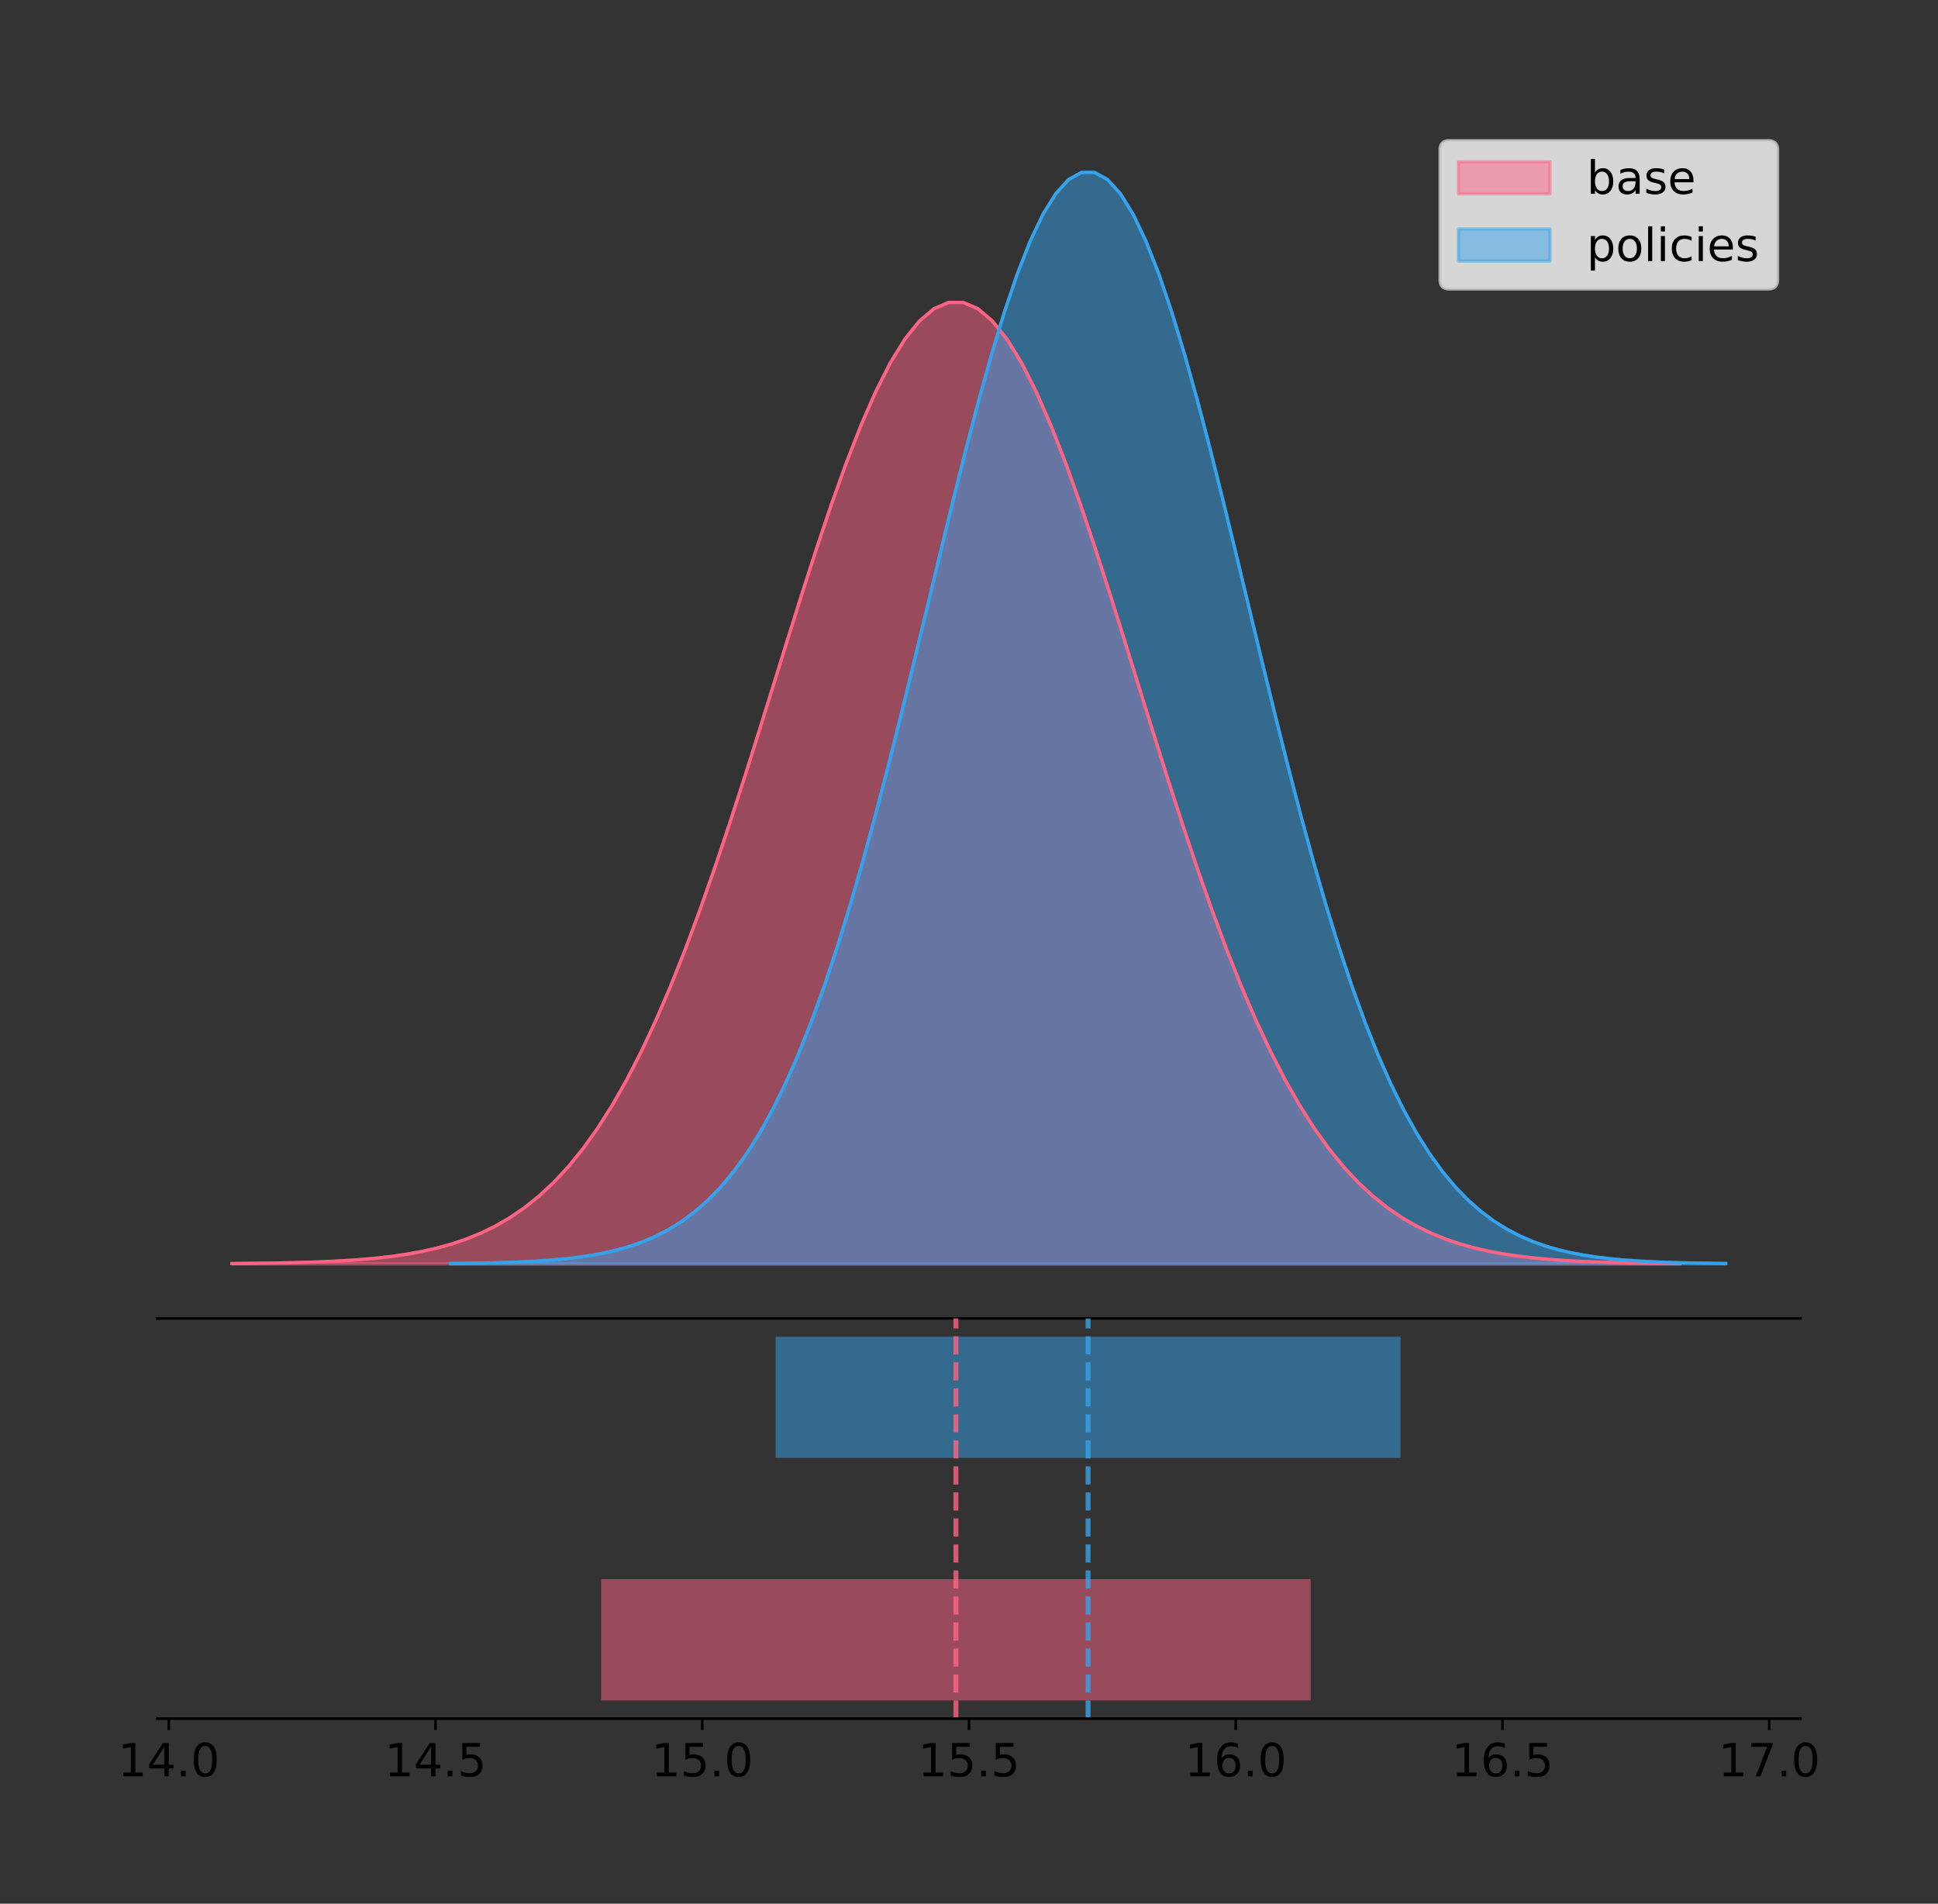 <?xml version="1.0" encoding="utf-8" standalone="no"?>
<!DOCTYPE svg PUBLIC "-//W3C//DTD SVG 1.1//EN"
  "http://www.w3.org/Graphics/SVG/1.1/DTD/svg11.dtd">
<!-- Created with matplotlib (https://matplotlib.org/) -->
<svg height="581.789pt" version="1.1" viewBox="0 0 592.314 581.789" width="592.314pt" xmlns="http://www.w3.org/2000/svg" xmlns:xlink="http://www.w3.org/1999/xlink">
 <rect x="0" y="0" width="592.314" height="581.789" fill="#333333" stroke="none"/>
 <defs>
  <style type="text/css">
*{stroke-linecap:butt;stroke-linejoin:round;}
  </style>
 </defs>
 <g id="figure_1">
  <g id="patch_1">
   <path d="M 0 581.789 
L 592.314 581.789 
L 592.314 0 
L 0 0 
z
" style="fill:none;"/>
  </g>
  <g id="axes_1">
   <g id="patch_2">
    <path d="M 48.071 402.93 
L 550.271 402.93 
L 550.271 36 
L 48.071 36 
z
" style="fill:none;"/>
   </g>
   <g id="PolyCollection_1">
    <defs>
     <path d="M 70.898 -195.538 
L 70.898 -195.637 
L 75.368 -195.674 
L 79.838 -195.724 
L 84.308 -195.791 
L 88.778 -195.879 
L 93.248 -195.996 
L 97.718 -196.148 
L 102.188 -196.346 
L 106.658 -196.601 
L 111.128 -196.927 
L 115.598 -197.341 
L 120.068 -197.864 
L 124.538 -198.519 
L 129.008 -199.334 
L 133.478 -200.34 
L 137.948 -201.573 
L 142.418 -203.074 
L 146.888 -204.886 
L 151.358 -207.058 
L 155.828 -209.643 
L 160.298 -212.695 
L 164.768 -216.273 
L 169.238 -220.432 
L 173.708 -225.232 
L 178.178 -230.727 
L 182.648 -236.967 
L 187.118 -243.996 
L 191.588 -251.849 
L 196.058 -260.548 
L 200.528 -270.103 
L 204.998 -280.506 
L 209.468 -291.729 
L 213.937 -303.727 
L 218.407 -316.429 
L 222.877 -329.743 
L 227.347 -343.553 
L 231.817 -357.723 
L 236.287 -372.092 
L 240.757 -386.483 
L 245.227 -400.703 
L 249.697 -414.547 
L 254.167 -427.804 
L 258.637 -440.26 
L 263.107 -451.706 
L 267.577 -461.941 
L 272.047 -470.783 
L 276.517 -478.067 
L 280.987 -483.656 
L 285.457 -487.444 
L 289.927 -489.356 
L 294.397 -489.356 
L 298.867 -487.444 
L 303.337 -483.656 
L 307.807 -478.067 
L 312.277 -470.783 
L 316.747 -461.941 
L 321.217 -451.706 
L 325.687 -440.26 
L 330.157 -427.804 
L 334.627 -414.547 
L 339.097 -400.703 
L 343.567 -386.483 
L 348.037 -372.092 
L 352.507 -357.723 
L 356.977 -343.553 
L 361.447 -329.743 
L 365.917 -316.429 
L 370.387 -303.727 
L 374.857 -291.729 
L 379.327 -280.506 
L 383.797 -270.103 
L 388.267 -260.548 
L 392.737 -251.849 
L 397.207 -243.996 
L 401.677 -236.967 
L 406.147 -230.727 
L 410.617 -225.232 
L 415.087 -220.432 
L 419.557 -216.273 
L 424.027 -212.695 
L 428.497 -209.643 
L 432.967 -207.058 
L 437.437 -204.886 
L 441.907 -203.074 
L 446.377 -201.573 
L 450.847 -200.34 
L 455.317 -199.334 
L 459.787 -198.519 
L 464.257 -197.864 
L 468.727 -197.341 
L 473.197 -196.927 
L 477.667 -196.601 
L 482.137 -196.346 
L 486.607 -196.148 
L 491.077 -195.996 
L 495.547 -195.879 
L 500.017 -195.791 
L 504.487 -195.724 
L 508.956 -195.674 
L 513.426 -195.637 
L 513.426 -195.538 
L 513.426 -195.538 
L 508.956 -195.538 
L 504.487 -195.538 
L 500.017 -195.538 
L 495.547 -195.538 
L 491.077 -195.538 
L 486.607 -195.538 
L 482.137 -195.538 
L 477.667 -195.538 
L 473.197 -195.538 
L 468.727 -195.538 
L 464.257 -195.538 
L 459.787 -195.538 
L 455.317 -195.538 
L 450.847 -195.538 
L 446.377 -195.538 
L 441.907 -195.538 
L 437.437 -195.538 
L 432.967 -195.538 
L 428.497 -195.538 
L 424.027 -195.538 
L 419.557 -195.538 
L 415.087 -195.538 
L 410.617 -195.538 
L 406.147 -195.538 
L 401.677 -195.538 
L 397.207 -195.538 
L 392.737 -195.538 
L 388.267 -195.538 
L 383.797 -195.538 
L 379.327 -195.538 
L 374.857 -195.538 
L 370.387 -195.538 
L 365.917 -195.538 
L 361.447 -195.538 
L 356.977 -195.538 
L 352.507 -195.538 
L 348.037 -195.538 
L 343.567 -195.538 
L 339.097 -195.538 
L 334.627 -195.538 
L 330.157 -195.538 
L 325.687 -195.538 
L 321.217 -195.538 
L 316.747 -195.538 
L 312.277 -195.538 
L 307.807 -195.538 
L 303.337 -195.538 
L 298.867 -195.538 
L 294.397 -195.538 
L 289.927 -195.538 
L 285.457 -195.538 
L 280.987 -195.538 
L 276.517 -195.538 
L 272.047 -195.538 
L 267.577 -195.538 
L 263.107 -195.538 
L 258.637 -195.538 
L 254.167 -195.538 
L 249.697 -195.538 
L 245.227 -195.538 
L 240.757 -195.538 
L 236.287 -195.538 
L 231.817 -195.538 
L 227.347 -195.538 
L 222.877 -195.538 
L 218.407 -195.538 
L 213.937 -195.538 
L 209.468 -195.538 
L 204.998 -195.538 
L 200.528 -195.538 
L 196.058 -195.538 
L 191.588 -195.538 
L 187.118 -195.538 
L 182.648 -195.538 
L 178.178 -195.538 
L 173.708 -195.538 
L 169.238 -195.538 
L 164.768 -195.538 
L 160.298 -195.538 
L 155.828 -195.538 
L 151.358 -195.538 
L 146.888 -195.538 
L 142.418 -195.538 
L 137.948 -195.538 
L 133.478 -195.538 
L 129.008 -195.538 
L 124.538 -195.538 
L 120.068 -195.538 
L 115.598 -195.538 
L 111.128 -195.538 
L 106.658 -195.538 
L 102.188 -195.538 
L 97.718 -195.538 
L 93.248 -195.538 
L 88.778 -195.538 
L 84.308 -195.538 
L 79.838 -195.538 
L 75.368 -195.538 
L 70.898 -195.538 
z
" id="m9ce74783fb" style="stroke:#ff6384;stroke-opacity:0.5;"/>
    </defs>
    <g clip-path="url(#p9a02449415)">
     <use style="fill:#ff6384;fill-opacity:0.5;stroke:#ff6384;stroke-opacity:0.5;" x="0" xlink:href="#m9ce74783fb" y="581.789"/>
    </g>
   </g>
   <g id="PolyCollection_2">
    <defs>
     <path d="M 137.655 -195.538 
L 137.655 -195.65 
L 141.592 -195.692 
L 145.529 -195.749 
L 149.466 -195.825 
L 153.404 -195.925 
L 157.341 -196.058 
L 161.278 -196.23 
L 165.215 -196.455 
L 169.153 -196.744 
L 173.09 -197.115 
L 177.027 -197.585 
L 180.965 -198.179 
L 184.902 -198.923 
L 188.839 -199.848 
L 192.776 -200.99 
L 196.714 -202.39 
L 200.651 -204.093 
L 204.588 -206.151 
L 208.525 -208.617 
L 212.463 -211.552 
L 216.4 -215.017 
L 220.337 -219.078 
L 224.274 -223.801 
L 228.212 -229.25 
L 232.149 -235.488 
L 236.086 -242.572 
L 240.023 -250.552 
L 243.961 -259.468 
L 247.898 -269.344 
L 251.835 -280.192 
L 255.772 -292.002 
L 259.71 -304.744 
L 263.647 -318.365 
L 267.584 -332.786 
L 271.522 -347.901 
L 275.459 -363.58 
L 279.396 -379.667 
L 283.333 -395.98 
L 287.271 -412.318 
L 291.208 -428.462 
L 295.145 -444.18 
L 299.082 -459.23 
L 303.02 -473.372 
L 306.957 -486.366 
L 310.894 -497.987 
L 314.831 -508.025 
L 318.769 -516.294 
L 322.706 -522.64 
L 326.643 -526.94 
L 330.58 -529.111 
L 334.518 -529.111 
L 338.455 -526.94 
L 342.392 -522.64 
L 346.329 -516.294 
L 350.267 -508.025 
L 354.204 -497.987 
L 358.141 -486.366 
L 362.078 -473.372 
L 366.016 -459.23 
L 369.953 -444.18 
L 373.89 -428.462 
L 377.828 -412.318 
L 381.765 -395.98 
L 385.702 -379.667 
L 389.639 -363.58 
L 393.577 -347.901 
L 397.514 -332.786 
L 401.451 -318.365 
L 405.388 -304.744 
L 409.326 -292.002 
L 413.263 -280.192 
L 417.2 -269.344 
L 421.137 -259.468 
L 425.075 -250.552 
L 429.012 -242.572 
L 432.949 -235.488 
L 436.886 -229.25 
L 440.824 -223.801 
L 444.761 -219.078 
L 448.698 -215.017 
L 452.635 -211.552 
L 456.573 -208.617 
L 460.51 -206.151 
L 464.447 -204.093 
L 468.385 -202.39 
L 472.322 -200.99 
L 476.259 -199.848 
L 480.196 -198.923 
L 484.134 -198.179 
L 488.071 -197.585 
L 492.008 -197.115 
L 495.945 -196.744 
L 499.883 -196.455 
L 503.82 -196.23 
L 507.757 -196.058 
L 511.694 -195.925 
L 515.632 -195.825 
L 519.569 -195.749 
L 523.506 -195.692 
L 527.443 -195.65 
L 527.443 -195.538 
L 527.443 -195.538 
L 523.506 -195.538 
L 519.569 -195.538 
L 515.632 -195.538 
L 511.694 -195.538 
L 507.757 -195.538 
L 503.82 -195.538 
L 499.883 -195.538 
L 495.945 -195.538 
L 492.008 -195.538 
L 488.071 -195.538 
L 484.134 -195.538 
L 480.196 -195.538 
L 476.259 -195.538 
L 472.322 -195.538 
L 468.385 -195.538 
L 464.447 -195.538 
L 460.51 -195.538 
L 456.573 -195.538 
L 452.635 -195.538 
L 448.698 -195.538 
L 444.761 -195.538 
L 440.824 -195.538 
L 436.886 -195.538 
L 432.949 -195.538 
L 429.012 -195.538 
L 425.075 -195.538 
L 421.137 -195.538 
L 417.2 -195.538 
L 413.263 -195.538 
L 409.326 -195.538 
L 405.388 -195.538 
L 401.451 -195.538 
L 397.514 -195.538 
L 393.577 -195.538 
L 389.639 -195.538 
L 385.702 -195.538 
L 381.765 -195.538 
L 377.828 -195.538 
L 373.89 -195.538 
L 369.953 -195.538 
L 366.016 -195.538 
L 362.078 -195.538 
L 358.141 -195.538 
L 354.204 -195.538 
L 350.267 -195.538 
L 346.329 -195.538 
L 342.392 -195.538 
L 338.455 -195.538 
L 334.518 -195.538 
L 330.58 -195.538 
L 326.643 -195.538 
L 322.706 -195.538 
L 318.769 -195.538 
L 314.831 -195.538 
L 310.894 -195.538 
L 306.957 -195.538 
L 303.02 -195.538 
L 299.082 -195.538 
L 295.145 -195.538 
L 291.208 -195.538 
L 287.271 -195.538 
L 283.333 -195.538 
L 279.396 -195.538 
L 275.459 -195.538 
L 271.522 -195.538 
L 267.584 -195.538 
L 263.647 -195.538 
L 259.71 -195.538 
L 255.772 -195.538 
L 251.835 -195.538 
L 247.898 -195.538 
L 243.961 -195.538 
L 240.023 -195.538 
L 236.086 -195.538 
L 232.149 -195.538 
L 228.212 -195.538 
L 224.274 -195.538 
L 220.337 -195.538 
L 216.4 -195.538 
L 212.463 -195.538 
L 208.525 -195.538 
L 204.588 -195.538 
L 200.651 -195.538 
L 196.714 -195.538 
L 192.776 -195.538 
L 188.839 -195.538 
L 184.902 -195.538 
L 180.965 -195.538 
L 177.027 -195.538 
L 173.09 -195.538 
L 169.153 -195.538 
L 165.215 -195.538 
L 161.278 -195.538 
L 157.341 -195.538 
L 153.404 -195.538 
L 149.466 -195.538 
L 145.529 -195.538 
L 141.592 -195.538 
L 137.655 -195.538 
z
" id="mbadc080d33" style="stroke:#36a2eb;stroke-opacity:0.5;"/>
    </defs>
    <g clip-path="url(#p9a02449415)">
     <use style="fill:#36a2eb;fill-opacity:0.5;stroke:#36a2eb;stroke-opacity:0.5;" x="0" xlink:href="#mbadc080d33" y="581.789"/>
    </g>
   </g>
   <g id="line2d_1">
    <path clip-path="url(#p9a02449415)" d="M 70.898 386.153 
L 75.368 386.116 
L 79.838 386.066 
L 84.308 385.999 
L 88.778 385.91 
L 93.248 385.794 
L 97.718 385.641 
L 102.188 385.444 
L 106.658 385.189 
L 111.128 384.863 
L 115.598 384.448 
L 120.068 383.925 
L 124.538 383.27 
L 129.008 382.455 
L 133.478 381.449 
L 137.948 380.216 
L 142.418 378.716 
L 146.888 376.903 
L 151.358 374.731 
L 155.828 372.146 
L 160.298 369.094 
L 164.768 365.517 
L 169.238 361.357 
L 173.708 356.557 
L 178.178 351.063 
L 182.648 344.823 
L 187.118 337.793 
L 191.588 329.941 
L 196.058 321.241 
L 200.528 311.686 
L 204.998 301.284 
L 209.468 290.06 
L 213.937 278.062 
L 218.407 265.36 
L 222.877 252.046 
L 227.347 238.236 
L 231.817 224.067 
L 236.287 209.698 
L 240.757 195.307 
L 245.227 181.086 
L 249.697 167.242 
L 254.167 153.985 
L 258.637 141.529 
L 263.107 130.084 
L 267.577 119.848 
L 272.047 111.006 
L 276.517 103.722 
L 280.987 98.133 
L 285.457 94.346 
L 289.927 92.433 
L 294.397 92.433 
L 298.867 94.346 
L 303.337 98.133 
L 307.807 103.722 
L 312.277 111.006 
L 316.747 119.848 
L 321.217 130.084 
L 325.687 141.529 
L 330.157 153.985 
L 334.627 167.242 
L 339.097 181.086 
L 343.567 195.307 
L 348.037 209.698 
L 352.507 224.067 
L 356.977 238.236 
L 361.447 252.046 
L 365.917 265.36 
L 370.387 278.062 
L 374.857 290.06 
L 379.327 301.284 
L 383.797 311.686 
L 388.267 321.241 
L 392.737 329.941 
L 397.207 337.793 
L 401.677 344.823 
L 406.147 351.063 
L 410.617 356.557 
L 415.087 361.357 
L 419.557 365.517 
L 424.027 369.094 
L 428.497 372.146 
L 432.967 374.731 
L 437.437 376.903 
L 441.907 378.716 
L 446.377 380.216 
L 450.847 381.449 
L 455.317 382.455 
L 459.787 383.27 
L 464.257 383.925 
L 468.727 384.448 
L 473.197 384.863 
L 477.667 385.189 
L 482.137 385.444 
L 486.607 385.641 
L 491.077 385.794 
L 495.547 385.91 
L 500.017 385.999 
L 504.487 386.066 
L 508.956 386.116 
L 513.426 386.153 
" style="fill:none;stroke:#ff6384;stroke-linecap:square;"/>
   </g>
   <g id="line2d_2">
    <path clip-path="url(#p9a02449415)" d="M 137.655 386.139 
L 141.592 386.097 
L 145.529 386.04 
L 149.466 385.965 
L 153.404 385.864 
L 157.341 385.732 
L 161.278 385.559 
L 165.215 385.334 
L 169.153 385.045 
L 173.09 384.675 
L 177.027 384.204 
L 180.965 383.61 
L 184.902 382.867 
L 188.839 381.941 
L 192.776 380.799 
L 196.714 379.399 
L 200.651 377.696 
L 204.588 375.639 
L 208.525 373.172 
L 212.463 370.238 
L 216.4 366.772 
L 220.337 362.711 
L 224.274 357.989 
L 228.212 352.539 
L 232.149 346.301 
L 236.086 339.217 
L 240.023 331.237 
L 243.961 322.322 
L 247.898 312.445 
L 251.835 301.597 
L 255.772 289.787 
L 259.71 277.045 
L 263.647 263.424 
L 267.584 249.004 
L 271.522 233.888 
L 275.459 218.209 
L 279.396 202.123 
L 283.333 185.809 
L 287.271 169.471 
L 291.208 153.327 
L 295.145 137.61 
L 299.082 122.559 
L 303.02 108.418 
L 306.957 95.423 
L 310.894 83.803 
L 314.831 73.765 
L 318.769 65.495 
L 322.706 59.15 
L 326.643 54.85 
L 330.58 52.679 
L 334.518 52.679 
L 338.455 54.85 
L 342.392 59.15 
L 346.329 65.495 
L 350.267 73.765 
L 354.204 83.803 
L 358.141 95.423 
L 362.078 108.418 
L 366.016 122.559 
L 369.953 137.61 
L 373.89 153.327 
L 377.828 169.471 
L 381.765 185.809 
L 385.702 202.123 
L 389.639 218.209 
L 393.577 233.888 
L 397.514 249.004 
L 401.451 263.424 
L 405.388 277.045 
L 409.326 289.787 
L 413.263 301.597 
L 417.2 312.445 
L 421.137 322.322 
L 425.075 331.237 
L 429.012 339.217 
L 432.949 346.301 
L 436.886 352.539 
L 440.824 357.989 
L 444.761 362.711 
L 448.698 366.772 
L 452.635 370.238 
L 456.573 373.172 
L 460.51 375.639 
L 464.447 377.696 
L 468.385 379.399 
L 472.322 380.799 
L 476.259 381.941 
L 480.196 382.867 
L 484.134 383.61 
L 488.071 384.204 
L 492.008 384.675 
L 495.945 385.045 
L 499.883 385.334 
L 503.82 385.559 
L 507.757 385.732 
L 511.694 385.864 
L 515.632 385.965 
L 519.569 386.04 
L 523.506 386.097 
L 527.443 386.139 
" style="fill:none;stroke:#36a2eb;stroke-linecap:square;"/>
   </g>
   <g id="patch_3">
    <path d="M 48.071 402.93 
L 550.271 402.93 
" style="fill:none;stroke:#000000;stroke-linecap:square;stroke-linejoin:miter;stroke-width:0.8;"/>
   </g>
   <g id="legend_1">
    <g id="patch_4">
     <path d="M 442.943 88.299 
L 540.471 88.299 
Q 543.271 88.299 543.271 85.499 
L 543.271 45.8 
Q 543.271 43 540.471 43 
L 442.943 43 
Q 440.143 43 440.143 45.8 
L 440.143 85.499 
Q 440.143 88.299 442.943 88.299 
z
" style="fill:#ffffff;opacity:0.8;stroke:#cccccc;stroke-linejoin:miter;"/>
    </g>
    <g id="patch_5">
     <path d="M 445.743 59.238 
L 473.743 59.238 
L 473.743 49.438 
L 445.743 49.438 
z
" style="fill:#ff6384;opacity:0.5;stroke:#ff6384;stroke-linejoin:miter;"/>
    </g>
    <g id="text_1">
     <!-- base -->
     <defs>
      <path d="M 48.688 27.297 
Q 48.688 37.203 44.609 42.844 
Q 40.531 48.484 33.406 48.484 
Q 26.266 48.484 22.188 42.844 
Q 18.109 37.203 18.109 27.297 
Q 18.109 17.391 22.188 11.75 
Q 26.266 6.109 33.406 6.109 
Q 40.531 6.109 44.609 11.75 
Q 48.688 17.391 48.688 27.297 
z
M 18.109 46.391 
Q 20.953 51.266 25.266 53.625 
Q 29.594 56 35.594 56 
Q 45.562 56 51.781 48.094 
Q 58.016 40.188 58.016 27.297 
Q 58.016 14.406 51.781 6.484 
Q 45.562 -1.422 35.594 -1.422 
Q 29.594 -1.422 25.266 0.953 
Q 20.953 3.328 18.109 8.203 
L 18.109 0 
L 9.078 0 
L 9.078 75.984 
L 18.109 75.984 
z
" id="DejaVuSans-98"/>
      <path d="M 34.281 27.484 
Q 23.391 27.484 19.188 25 
Q 14.984 22.516 14.984 16.5 
Q 14.984 11.719 18.141 8.906 
Q 21.297 6.109 26.703 6.109 
Q 34.188 6.109 38.703 11.406 
Q 43.219 16.703 43.219 25.484 
L 43.219 27.484 
z
M 52.203 31.203 
L 52.203 0 
L 43.219 0 
L 43.219 8.297 
Q 40.141 3.328 35.547 0.953 
Q 30.953 -1.422 24.312 -1.422 
Q 15.922 -1.422 10.953 3.297 
Q 6 8.016 6 15.922 
Q 6 25.141 12.172 29.828 
Q 18.359 34.516 30.609 34.516 
L 43.219 34.516 
L 43.219 35.406 
Q 43.219 41.609 39.141 45 
Q 35.062 48.391 27.688 48.391 
Q 23 48.391 18.547 47.266 
Q 14.109 46.141 10.016 43.891 
L 10.016 52.203 
Q 14.938 54.109 19.578 55.047 
Q 24.219 56 28.609 56 
Q 40.484 56 46.344 49.844 
Q 52.203 43.703 52.203 31.203 
z
" id="DejaVuSans-97"/>
      <path d="M 44.281 53.078 
L 44.281 44.578 
Q 40.484 46.531 36.375 47.5 
Q 32.281 48.484 27.875 48.484 
Q 21.188 48.484 17.844 46.438 
Q 14.5 44.391 14.5 40.281 
Q 14.5 37.156 16.891 35.375 
Q 19.281 33.594 26.516 31.984 
L 29.594 31.297 
Q 39.156 29.25 43.188 25.516 
Q 47.219 21.781 47.219 15.094 
Q 47.219 7.469 41.188 3.016 
Q 35.156 -1.422 24.609 -1.422 
Q 20.219 -1.422 15.453 -0.562 
Q 10.688 0.297 5.422 2 
L 5.422 11.281 
Q 10.406 8.688 15.234 7.391 
Q 20.062 6.109 24.812 6.109 
Q 31.156 6.109 34.562 8.281 
Q 37.984 10.453 37.984 14.406 
Q 37.984 18.062 35.516 20.016 
Q 33.062 21.969 24.703 23.781 
L 21.578 24.516 
Q 13.234 26.266 9.516 29.906 
Q 5.812 33.547 5.812 39.891 
Q 5.812 47.609 11.281 51.797 
Q 16.75 56 26.812 56 
Q 31.781 56 36.172 55.266 
Q 40.578 54.547 44.281 53.078 
z
" id="DejaVuSans-115"/>
      <path d="M 56.203 29.594 
L 56.203 25.203 
L 14.891 25.203 
Q 15.484 15.922 20.484 11.062 
Q 25.484 6.203 34.422 6.203 
Q 39.594 6.203 44.453 7.469 
Q 49.312 8.734 54.109 11.281 
L 54.109 2.781 
Q 49.266 0.734 44.188 -0.344 
Q 39.109 -1.422 33.891 -1.422 
Q 20.797 -1.422 13.156 6.188 
Q 5.516 13.812 5.516 26.812 
Q 5.516 40.234 12.766 48.109 
Q 20.016 56 32.328 56 
Q 43.359 56 49.781 48.891 
Q 56.203 41.797 56.203 29.594 
z
M 47.219 32.234 
Q 47.125 39.594 43.094 43.984 
Q 39.062 48.391 32.422 48.391 
Q 24.906 48.391 20.391 44.141 
Q 15.875 39.891 15.188 32.172 
z
" id="DejaVuSans-101"/>
     </defs>
     <g transform="translate(484.943 59.238)scale(0.14 -0.14)">
      <use xlink:href="#DejaVuSans-98"/>
      <use x="63.477" xlink:href="#DejaVuSans-97"/>
      <use x="124.756" xlink:href="#DejaVuSans-115"/>
      <use x="176.855" xlink:href="#DejaVuSans-101"/>
     </g>
    </g>
    <g id="patch_6">
     <path d="M 445.743 79.787 
L 473.743 79.787 
L 473.743 69.987 
L 445.743 69.987 
z
" style="fill:#36a2eb;opacity:0.5;stroke:#36a2eb;stroke-linejoin:miter;"/>
    </g>
    <g id="text_2">
     <!-- policies -->
     <defs>
      <path d="M 18.109 8.203 
L 18.109 -20.797 
L 9.078 -20.797 
L 9.078 54.688 
L 18.109 54.688 
L 18.109 46.391 
Q 20.953 51.266 25.266 53.625 
Q 29.594 56 35.594 56 
Q 45.562 56 51.781 48.094 
Q 58.016 40.188 58.016 27.297 
Q 58.016 14.406 51.781 6.484 
Q 45.562 -1.422 35.594 -1.422 
Q 29.594 -1.422 25.266 0.953 
Q 20.953 3.328 18.109 8.203 
z
M 48.688 27.297 
Q 48.688 37.203 44.609 42.844 
Q 40.531 48.484 33.406 48.484 
Q 26.266 48.484 22.188 42.844 
Q 18.109 37.203 18.109 27.297 
Q 18.109 17.391 22.188 11.75 
Q 26.266 6.109 33.406 6.109 
Q 40.531 6.109 44.609 11.75 
Q 48.688 17.391 48.688 27.297 
z
" id="DejaVuSans-112"/>
      <path d="M 30.609 48.391 
Q 23.391 48.391 19.188 42.75 
Q 14.984 37.109 14.984 27.297 
Q 14.984 17.484 19.156 11.844 
Q 23.344 6.203 30.609 6.203 
Q 37.797 6.203 41.984 11.859 
Q 46.188 17.531 46.188 27.297 
Q 46.188 37.016 41.984 42.703 
Q 37.797 48.391 30.609 48.391 
z
M 30.609 56 
Q 42.328 56 49.016 48.375 
Q 55.719 40.766 55.719 27.297 
Q 55.719 13.875 49.016 6.219 
Q 42.328 -1.422 30.609 -1.422 
Q 18.844 -1.422 12.172 6.219 
Q 5.516 13.875 5.516 27.297 
Q 5.516 40.766 12.172 48.375 
Q 18.844 56 30.609 56 
z
" id="DejaVuSans-111"/>
      <path d="M 9.422 75.984 
L 18.406 75.984 
L 18.406 0 
L 9.422 0 
z
" id="DejaVuSans-108"/>
      <path d="M 9.422 54.688 
L 18.406 54.688 
L 18.406 0 
L 9.422 0 
z
M 9.422 75.984 
L 18.406 75.984 
L 18.406 64.594 
L 9.422 64.594 
z
" id="DejaVuSans-105"/>
      <path d="M 48.781 52.594 
L 48.781 44.188 
Q 44.969 46.297 41.141 47.344 
Q 37.312 48.391 33.406 48.391 
Q 24.656 48.391 19.812 42.844 
Q 14.984 37.312 14.984 27.297 
Q 14.984 17.281 19.812 11.734 
Q 24.656 6.203 33.406 6.203 
Q 37.312 6.203 41.141 7.25 
Q 44.969 8.297 48.781 10.406 
L 48.781 2.094 
Q 45.016 0.344 40.984 -0.531 
Q 36.969 -1.422 32.422 -1.422 
Q 20.062 -1.422 12.781 6.344 
Q 5.516 14.109 5.516 27.297 
Q 5.516 40.672 12.859 48.328 
Q 20.219 56 33.016 56 
Q 37.156 56 41.109 55.141 
Q 45.062 54.297 48.781 52.594 
z
" id="DejaVuSans-99"/>
     </defs>
     <g transform="translate(484.943 79.787)scale(0.14 -0.14)">
      <use xlink:href="#DejaVuSans-112"/>
      <use x="63.477" xlink:href="#DejaVuSans-111"/>
      <use x="124.658" xlink:href="#DejaVuSans-108"/>
      <use x="152.441" xlink:href="#DejaVuSans-105"/>
      <use x="180.225" xlink:href="#DejaVuSans-99"/>
      <use x="235.205" xlink:href="#DejaVuSans-105"/>
      <use x="262.988" xlink:href="#DejaVuSans-101"/>
      <use x="324.512" xlink:href="#DejaVuSans-115"/>
     </g>
    </g>
   </g>
  </g>
  <g id="axes_2">
   <g id="patch_7">
    <path d="M 48.071 525.24 
L 550.271 525.24 
L 550.271 402.93 
L 48.071 402.93 
z
" style="fill:none;"/>
   </g>
   <g id="patch_8">
    <path clip-path="url(#p2f72066da7)" d="M 183.743 519.68 
L 400.582 519.68 
L 400.582 482.617 
L 183.743 482.617 
z
" style="fill:#ff6384;opacity:0.5;"/>
   </g>
   <g id="patch_9">
    <path clip-path="url(#p2f72066da7)" d="M 237.051 445.553 
L 428.047 445.553 
L 428.047 408.49 
L 237.051 408.49 
z
" style="fill:#36a2eb;opacity:0.5;"/>
   </g>
   <g id="matplotlib.axis_1">
    <g id="xtick_1">
     <g id="line2d_3">
      <defs>
       <path d="M 0 0 
L 0 3.5 
" id="madecca55c4" style="stroke:#000000;stroke-width:0.8;"/>
      </defs>
      <g>
       <use style="stroke:#000000;stroke-width:0.8;" x="51.586" xlink:href="#madecca55c4" y="525.24"/>
      </g>
     </g>
     <g id="text_3">
      <!-- 14.0 -->
      <defs>
       <path d="M 12.406 8.297 
L 28.516 8.297 
L 28.516 63.922 
L 10.984 60.406 
L 10.984 69.391 
L 28.422 72.906 
L 38.281 72.906 
L 38.281 8.297 
L 54.391 8.297 
L 54.391 0 
L 12.406 0 
z
" id="DejaVuSans-49"/>
       <path d="M 37.797 64.312 
L 12.891 25.391 
L 37.797 25.391 
z
M 35.203 72.906 
L 47.609 72.906 
L 47.609 25.391 
L 58.016 25.391 
L 58.016 17.188 
L 47.609 17.188 
L 47.609 0 
L 37.797 0 
L 37.797 17.188 
L 4.891 17.188 
L 4.891 26.703 
z
" id="DejaVuSans-52"/>
       <path d="M 10.688 12.406 
L 21 12.406 
L 21 0 
L 10.688 0 
z
" id="DejaVuSans-46"/>
       <path d="M 31.781 66.406 
Q 24.172 66.406 20.328 58.906 
Q 16.5 51.422 16.5 36.375 
Q 16.5 21.391 20.328 13.891 
Q 24.172 6.391 31.781 6.391 
Q 39.453 6.391 43.281 13.891 
Q 47.125 21.391 47.125 36.375 
Q 47.125 51.422 43.281 58.906 
Q 39.453 66.406 31.781 66.406 
z
M 31.781 74.219 
Q 44.047 74.219 50.516 64.516 
Q 56.984 54.828 56.984 36.375 
Q 56.984 17.969 50.516 8.266 
Q 44.047 -1.422 31.781 -1.422 
Q 19.531 -1.422 13.062 8.266 
Q 6.594 17.969 6.594 36.375 
Q 6.594 54.828 13.062 64.516 
Q 19.531 74.219 31.781 74.219 
z
" id="DejaVuSans-48"/>
      </defs>
      <g transform="translate(36 542.878)scale(0.14 -0.14)">
       <use xlink:href="#DejaVuSans-49"/>
       <use x="63.623" xlink:href="#DejaVuSans-52"/>
       <use x="127.246" xlink:href="#DejaVuSans-46"/>
       <use x="159.033" xlink:href="#DejaVuSans-48"/>
      </g>
     </g>
    </g>
    <g id="xtick_2">
     <g id="line2d_4">
      <g>
       <use style="stroke:#000000;stroke-width:0.8;" x="133.11" xlink:href="#madecca55c4" y="525.24"/>
      </g>
     </g>
     <g id="text_4">
      <!-- 14.5 -->
      <defs>
       <path d="M 10.797 72.906 
L 49.516 72.906 
L 49.516 64.594 
L 19.828 64.594 
L 19.828 46.734 
Q 21.969 47.469 24.109 47.828 
Q 26.266 48.188 28.422 48.188 
Q 40.625 48.188 47.75 41.5 
Q 54.891 34.812 54.891 23.391 
Q 54.891 11.625 47.562 5.094 
Q 40.234 -1.422 26.906 -1.422 
Q 22.312 -1.422 17.547 -0.641 
Q 12.797 0.141 7.719 1.703 
L 7.719 11.625 
Q 12.109 9.234 16.797 8.062 
Q 21.484 6.891 26.703 6.891 
Q 35.156 6.891 40.078 11.328 
Q 45.016 15.766 45.016 23.391 
Q 45.016 31 40.078 35.438 
Q 35.156 39.891 26.703 39.891 
Q 22.75 39.891 18.812 39.016 
Q 14.891 38.141 10.797 36.281 
z
" id="DejaVuSans-53"/>
      </defs>
      <g transform="translate(117.524 542.878)scale(0.14 -0.14)">
       <use xlink:href="#DejaVuSans-49"/>
       <use x="63.623" xlink:href="#DejaVuSans-52"/>
       <use x="127.246" xlink:href="#DejaVuSans-46"/>
       <use x="159.033" xlink:href="#DejaVuSans-53"/>
      </g>
     </g>
    </g>
    <g id="xtick_3">
     <g id="line2d_5">
      <g>
       <use style="stroke:#000000;stroke-width:0.8;" x="214.633" xlink:href="#madecca55c4" y="525.24"/>
      </g>
     </g>
     <g id="text_5">
      <!-- 15.0 -->
      <g transform="translate(199.047 542.878)scale(0.14 -0.14)">
       <use xlink:href="#DejaVuSans-49"/>
       <use x="63.623" xlink:href="#DejaVuSans-53"/>
       <use x="127.246" xlink:href="#DejaVuSans-46"/>
       <use x="159.033" xlink:href="#DejaVuSans-48"/>
      </g>
     </g>
    </g>
    <g id="xtick_4">
     <g id="line2d_6">
      <g>
       <use style="stroke:#000000;stroke-width:0.8;" x="296.157" xlink:href="#madecca55c4" y="525.24"/>
      </g>
     </g>
     <g id="text_6">
      <!-- 15.5 -->
      <g transform="translate(280.571 542.878)scale(0.14 -0.14)">
       <use xlink:href="#DejaVuSans-49"/>
       <use x="63.623" xlink:href="#DejaVuSans-53"/>
       <use x="127.246" xlink:href="#DejaVuSans-46"/>
       <use x="159.033" xlink:href="#DejaVuSans-53"/>
      </g>
     </g>
    </g>
    <g id="xtick_5">
     <g id="line2d_7">
      <g>
       <use style="stroke:#000000;stroke-width:0.8;" x="377.681" xlink:href="#madecca55c4" y="525.24"/>
      </g>
     </g>
     <g id="text_7">
      <!-- 16.0 -->
      <defs>
       <path d="M 33.016 40.375 
Q 26.375 40.375 22.484 35.828 
Q 18.609 31.297 18.609 23.391 
Q 18.609 15.531 22.484 10.953 
Q 26.375 6.391 33.016 6.391 
Q 39.656 6.391 43.531 10.953 
Q 47.406 15.531 47.406 23.391 
Q 47.406 31.297 43.531 35.828 
Q 39.656 40.375 33.016 40.375 
z
M 52.594 71.297 
L 52.594 62.312 
Q 48.875 64.062 45.094 64.984 
Q 41.312 65.922 37.594 65.922 
Q 27.828 65.922 22.672 59.328 
Q 17.531 52.734 16.797 39.406 
Q 19.672 43.656 24.016 45.922 
Q 28.375 48.188 33.594 48.188 
Q 44.578 48.188 50.953 41.516 
Q 57.328 34.859 57.328 23.391 
Q 57.328 12.156 50.688 5.359 
Q 44.047 -1.422 33.016 -1.422 
Q 20.359 -1.422 13.672 8.266 
Q 6.984 17.969 6.984 36.375 
Q 6.984 53.656 15.188 63.938 
Q 23.391 74.219 37.203 74.219 
Q 40.922 74.219 44.703 73.484 
Q 48.484 72.75 52.594 71.297 
z
" id="DejaVuSans-54"/>
      </defs>
      <g transform="translate(362.095 542.878)scale(0.14 -0.14)">
       <use xlink:href="#DejaVuSans-49"/>
       <use x="63.623" xlink:href="#DejaVuSans-54"/>
       <use x="127.246" xlink:href="#DejaVuSans-46"/>
       <use x="159.033" xlink:href="#DejaVuSans-48"/>
      </g>
     </g>
    </g>
    <g id="xtick_6">
     <g id="line2d_8">
      <g>
       <use style="stroke:#000000;stroke-width:0.8;" x="459.204" xlink:href="#madecca55c4" y="525.24"/>
      </g>
     </g>
     <g id="text_8">
      <!-- 16.5 -->
      <g transform="translate(443.618 542.878)scale(0.14 -0.14)">
       <use xlink:href="#DejaVuSans-49"/>
       <use x="63.623" xlink:href="#DejaVuSans-54"/>
       <use x="127.246" xlink:href="#DejaVuSans-46"/>
       <use x="159.033" xlink:href="#DejaVuSans-53"/>
      </g>
     </g>
    </g>
    <g id="xtick_7">
     <g id="line2d_9">
      <g>
       <use style="stroke:#000000;stroke-width:0.8;" x="540.728" xlink:href="#madecca55c4" y="525.24"/>
      </g>
     </g>
     <g id="text_9">
      <!-- 17.0 -->
      <defs>
       <path d="M 8.203 72.906 
L 55.078 72.906 
L 55.078 68.703 
L 28.609 0 
L 18.312 0 
L 43.219 64.594 
L 8.203 64.594 
z
" id="DejaVuSans-55"/>
      </defs>
      <g transform="translate(525.142 542.878)scale(0.14 -0.14)">
       <use xlink:href="#DejaVuSans-49"/>
       <use x="63.623" xlink:href="#DejaVuSans-55"/>
       <use x="127.246" xlink:href="#DejaVuSans-46"/>
       <use x="159.033" xlink:href="#DejaVuSans-48"/>
      </g>
     </g>
    </g>
   </g>
   <g id="line2d_10">
    <path clip-path="url(#p2f72066da7)" d="M 292.162 525.24 
L 292.162 402.93 
" style="fill:none;stroke:#ff6384;stroke-dasharray:5.55,2.4;stroke-dashoffset:0;stroke-opacity:0.8;stroke-width:1.5;"/>
   </g>
   <g id="line2d_11">
    <path clip-path="url(#p2f72066da7)" d="M 332.549 525.24 
L 332.549 402.93 
" style="fill:none;stroke:#36a2eb;stroke-dasharray:5.55,2.4;stroke-dashoffset:0;stroke-opacity:0.8;stroke-width:1.5;"/>
   </g>
   <g id="patch_10">
    <path d="M 48.071 525.24 
L 550.271 525.24 
" style="fill:none;stroke:#000000;stroke-linecap:square;stroke-linejoin:miter;stroke-width:0.8;"/>
   </g>
  </g>
 </g>
 <defs>
  <clipPath id="p9a02449415">
   <rect height="366.93" width="502.2" x="48.071" y="36"/>
  </clipPath>
  <clipPath id="p2f72066da7">
   <rect height="122.31" width="502.2" x="48.071" y="402.93"/>
  </clipPath>
 </defs>
</svg>
